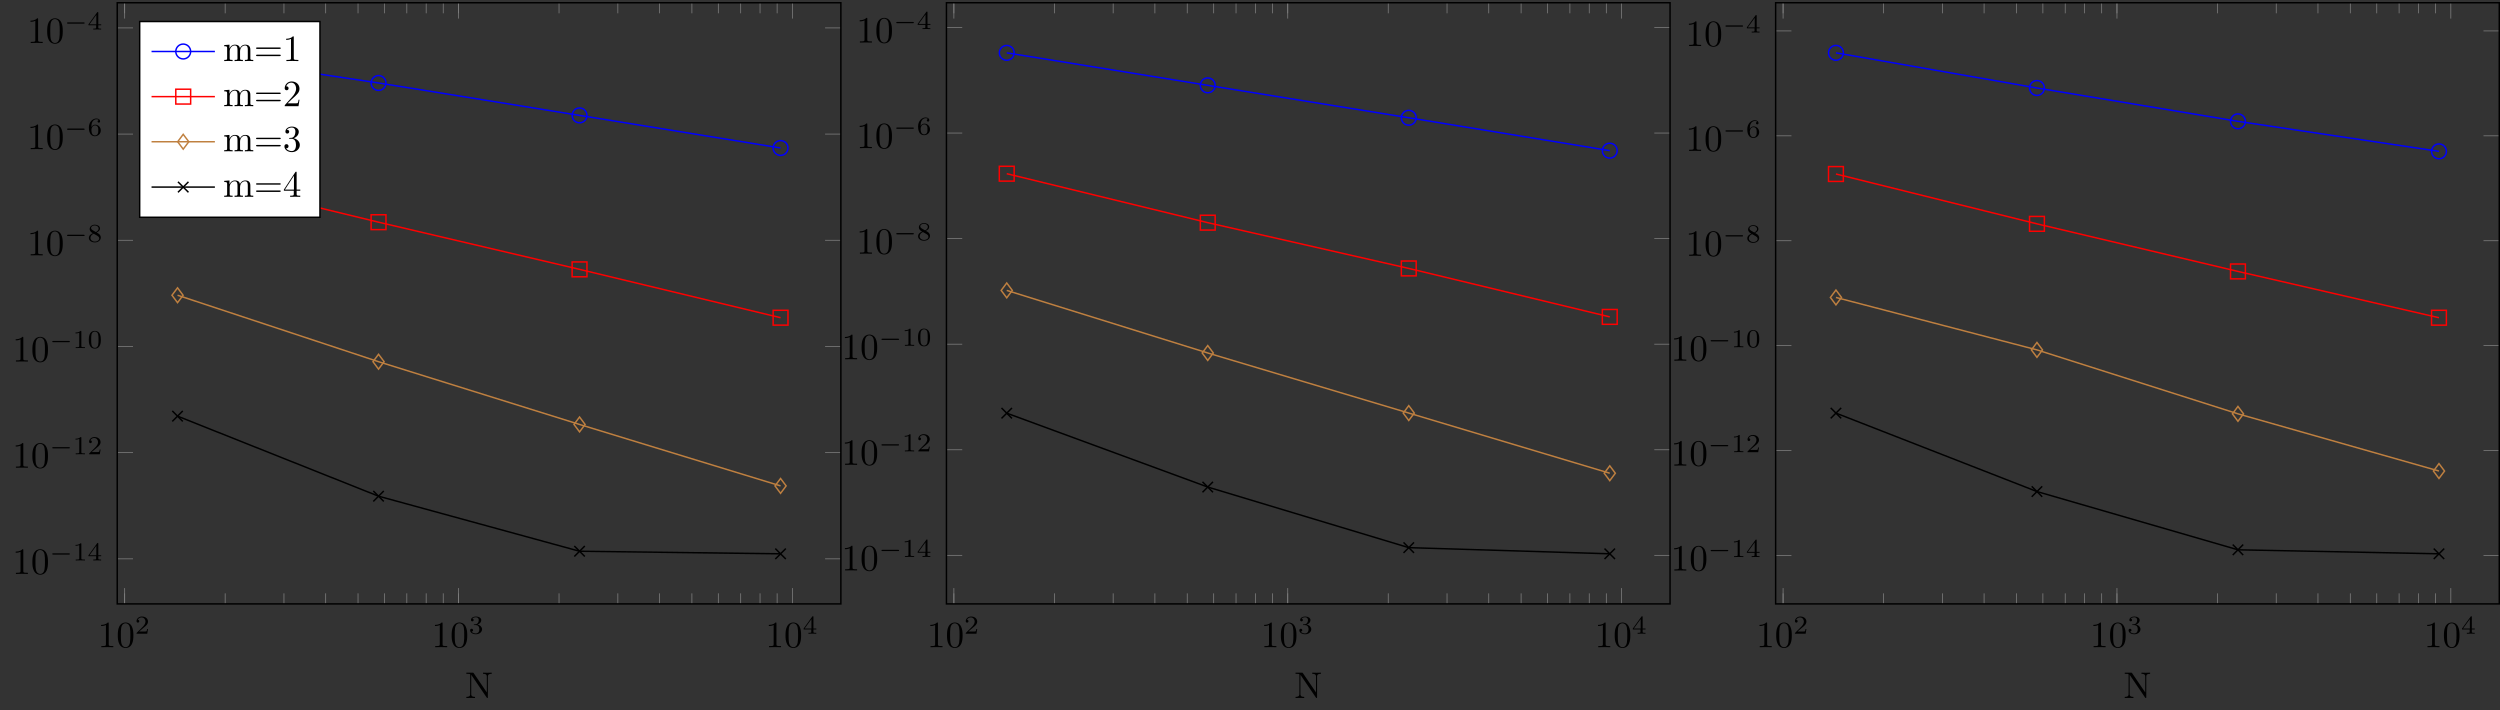 <?xml version="1.0" encoding="UTF-8"?>
<svg xmlns="http://www.w3.org/2000/svg" xmlns:xlink="http://www.w3.org/1999/xlink" width="671.183pt" height="190.725pt" viewBox="0 0 671.183 190.725" version="1.1">
<rect x="0" y="0" width="671.183" height="190.725" fill="#333333" stroke="none"/>
<defs>
<g>
<symbol overflow="visible" id="glyph0-0">
<path style="stroke:none;" d=""/>
</symbol>
<symbol overflow="visible" id="glyph0-1">
<path style="stroke:none;" d="M 2.938 -6.375 C 2.938 -6.625 2.938 -6.641 2.703 -6.641 C 2.078 -6 1.203 -6 0.891 -6 L 0.891 -5.688 C 1.094 -5.688 1.672 -5.688 2.188 -5.953 L 2.188 -0.781 C 2.188 -0.422 2.156 -0.312 1.266 -0.312 L 0.953 -0.312 L 0.953 0 C 1.297 -0.031 2.156 -0.031 2.562 -0.031 C 2.953 -0.031 3.828 -0.031 4.172 0 L 4.172 -0.312 L 3.859 -0.312 C 2.953 -0.312 2.938 -0.422 2.938 -0.781 Z M 2.938 -6.375 "/>
</symbol>
<symbol overflow="visible" id="glyph0-2">
<path style="stroke:none;" d="M 4.578 -3.188 C 4.578 -3.984 4.531 -4.781 4.188 -5.516 C 3.734 -6.484 2.906 -6.641 2.5 -6.641 C 1.891 -6.641 1.172 -6.375 0.75 -5.453 C 0.438 -4.766 0.391 -3.984 0.391 -3.188 C 0.391 -2.438 0.422 -1.547 0.844 -0.781 C 1.266 0.016 2 0.219 2.484 0.219 C 3.016 0.219 3.781 0.016 4.219 -0.938 C 4.531 -1.625 4.578 -2.406 4.578 -3.188 Z M 2.484 0 C 2.094 0 1.5 -0.25 1.328 -1.203 C 1.219 -1.797 1.219 -2.719 1.219 -3.312 C 1.219 -3.953 1.219 -4.609 1.297 -5.141 C 1.484 -6.328 2.234 -6.422 2.484 -6.422 C 2.812 -6.422 3.469 -6.234 3.656 -5.25 C 3.766 -4.688 3.766 -3.938 3.766 -3.312 C 3.766 -2.562 3.766 -1.891 3.656 -1.25 C 3.5 -0.297 2.938 0 2.484 0 Z M 2.484 0 "/>
</symbol>
<symbol overflow="visible" id="glyph1-0">
<path style="stroke:none;" d=""/>
</symbol>
<symbol overflow="visible" id="glyph1-1">
<path style="stroke:none;" d="M 3.516 -1.266 L 3.281 -1.266 C 3.266 -1.109 3.188 -0.703 3.094 -0.641 C 3.047 -0.594 2.516 -0.594 2.406 -0.594 L 1.125 -0.594 C 1.859 -1.234 2.109 -1.438 2.516 -1.766 C 3.031 -2.172 3.516 -2.609 3.516 -3.266 C 3.516 -4.109 2.781 -4.625 1.891 -4.625 C 1.031 -4.625 0.438 -4.016 0.438 -3.375 C 0.438 -3.031 0.734 -2.984 0.812 -2.984 C 0.969 -2.984 1.172 -3.109 1.172 -3.359 C 1.172 -3.484 1.125 -3.734 0.766 -3.734 C 0.984 -4.219 1.453 -4.375 1.781 -4.375 C 2.484 -4.375 2.844 -3.828 2.844 -3.266 C 2.844 -2.656 2.406 -2.188 2.188 -1.938 L 0.516 -0.266 C 0.438 -0.203 0.438 -0.188 0.438 0 L 3.312 0 Z M 3.516 -1.266 "/>
</symbol>
<symbol overflow="visible" id="glyph1-2">
<path style="stroke:none;" d="M 1.906 -2.328 C 2.453 -2.328 2.844 -1.953 2.844 -1.203 C 2.844 -0.344 2.328 -0.078 1.938 -0.078 C 1.656 -0.078 1.031 -0.156 0.75 -0.578 C 1.078 -0.578 1.156 -0.812 1.156 -0.969 C 1.156 -1.188 0.984 -1.344 0.766 -1.344 C 0.578 -1.344 0.375 -1.219 0.375 -0.938 C 0.375 -0.281 1.094 0.141 1.938 0.141 C 2.906 0.141 3.578 -0.516 3.578 -1.203 C 3.578 -1.75 3.141 -2.297 2.375 -2.453 C 3.094 -2.719 3.359 -3.234 3.359 -3.672 C 3.359 -4.219 2.734 -4.625 1.953 -4.625 C 1.188 -4.625 0.594 -4.25 0.594 -3.688 C 0.594 -3.453 0.75 -3.328 0.953 -3.328 C 1.172 -3.328 1.312 -3.484 1.312 -3.672 C 1.312 -3.875 1.172 -4.031 0.953 -4.047 C 1.203 -4.344 1.672 -4.422 1.938 -4.422 C 2.25 -4.422 2.688 -4.266 2.688 -3.672 C 2.688 -3.375 2.594 -3.047 2.406 -2.844 C 2.188 -2.578 1.984 -2.562 1.641 -2.531 C 1.469 -2.516 1.453 -2.516 1.422 -2.516 C 1.406 -2.516 1.344 -2.5 1.344 -2.422 C 1.344 -2.328 1.406 -2.328 1.531 -2.328 Z M 1.906 -2.328 "/>
</symbol>
<symbol overflow="visible" id="glyph1-3">
<path style="stroke:none;" d="M 3.688 -1.141 L 3.688 -1.391 L 2.906 -1.391 L 2.906 -4.5 C 2.906 -4.641 2.906 -4.703 2.766 -4.703 C 2.672 -4.703 2.641 -4.703 2.578 -4.594 L 0.266 -1.391 L 0.266 -1.141 L 2.328 -1.141 L 2.328 -0.578 C 2.328 -0.328 2.328 -0.25 1.75 -0.25 L 1.562 -0.25 L 1.562 0 C 1.922 -0.016 2.359 -0.031 2.609 -0.031 C 2.875 -0.031 3.312 -0.016 3.672 0 L 3.672 -0.25 L 3.484 -0.25 C 2.906 -0.25 2.906 -0.328 2.906 -0.578 L 2.906 -1.141 Z M 2.375 -3.938 L 2.375 -1.391 L 0.531 -1.391 Z M 2.375 -3.938 "/>
</symbol>
<symbol overflow="visible" id="glyph1-4">
<path style="stroke:none;" d="M 2.328 -4.438 C 2.328 -4.625 2.328 -4.625 2.125 -4.625 C 1.672 -4.188 1.047 -4.188 0.766 -4.188 L 0.766 -3.938 C 0.922 -3.938 1.391 -3.938 1.766 -4.125 L 1.766 -0.578 C 1.766 -0.344 1.766 -0.25 1.078 -0.25 L 0.812 -0.25 L 0.812 0 C 0.938 0 1.797 -0.031 2.047 -0.031 C 2.266 -0.031 3.141 0 3.297 0 L 3.297 -0.25 L 3.031 -0.25 C 2.328 -0.25 2.328 -0.344 2.328 -0.578 Z M 2.328 -4.438 "/>
</symbol>
<symbol overflow="visible" id="glyph1-5">
<path style="stroke:none;" d="M 3.594 -2.219 C 3.594 -2.984 3.5 -3.547 3.188 -4.031 C 2.969 -4.344 2.531 -4.625 1.984 -4.625 C 0.359 -4.625 0.359 -2.719 0.359 -2.219 C 0.359 -1.719 0.359 0.141 1.984 0.141 C 3.594 0.141 3.594 -1.719 3.594 -2.219 Z M 1.984 -0.062 C 1.656 -0.062 1.234 -0.25 1.094 -0.812 C 1 -1.219 1 -1.797 1 -2.312 C 1 -2.828 1 -3.359 1.094 -3.734 C 1.25 -4.281 1.688 -4.438 1.984 -4.438 C 2.359 -4.438 2.719 -4.203 2.844 -3.797 C 2.953 -3.422 2.969 -2.922 2.969 -2.312 C 2.969 -1.797 2.969 -1.281 2.875 -0.844 C 2.734 -0.203 2.266 -0.062 1.984 -0.062 Z M 1.984 -0.062 "/>
</symbol>
<symbol overflow="visible" id="glyph1-6">
<path style="stroke:none;" d="M 2.469 -2.516 C 3.016 -2.781 3.359 -3.109 3.359 -3.594 C 3.359 -4.266 2.656 -4.625 1.984 -4.625 C 1.219 -4.625 0.594 -4.125 0.594 -3.469 C 0.594 -3.141 0.75 -2.906 0.875 -2.766 C 1 -2.609 1.047 -2.578 1.453 -2.344 C 1.062 -2.172 0.375 -1.797 0.375 -1.062 C 0.375 -0.297 1.172 0.141 1.969 0.141 C 2.859 0.141 3.578 -0.422 3.578 -1.172 C 3.578 -1.641 3.312 -2.031 2.906 -2.266 C 2.812 -2.328 2.578 -2.453 2.469 -2.516 Z M 1.344 -3.172 C 1.156 -3.281 0.969 -3.469 0.969 -3.734 C 0.969 -4.172 1.469 -4.422 1.969 -4.422 C 2.516 -4.422 3 -4.078 3 -3.594 C 3 -2.969 2.266 -2.656 2.266 -2.656 C 2.25 -2.656 2.234 -2.656 2.188 -2.688 Z M 1.672 -2.203 L 2.641 -1.656 C 2.812 -1.547 3.156 -1.344 3.156 -0.938 C 3.156 -0.406 2.578 -0.078 1.984 -0.078 C 1.344 -0.078 0.797 -0.5 0.797 -1.062 C 0.797 -1.578 1.172 -1.984 1.672 -2.203 Z M 1.672 -2.203 "/>
</symbol>
<symbol overflow="visible" id="glyph1-7">
<path style="stroke:none;" d="M 1.047 -2.281 C 1.047 -2.844 1.094 -3.359 1.359 -3.797 C 1.594 -4.172 1.969 -4.422 2.422 -4.422 C 2.625 -4.422 2.906 -4.375 3.047 -4.188 C 2.875 -4.172 2.719 -4.047 2.719 -3.844 C 2.719 -3.672 2.844 -3.516 3.047 -3.516 C 3.266 -3.516 3.391 -3.656 3.391 -3.859 C 3.391 -4.266 3.094 -4.625 2.406 -4.625 C 1.406 -4.625 0.375 -3.703 0.375 -2.203 C 0.375 -0.406 1.219 0.141 2 0.141 C 2.844 0.141 3.578 -0.516 3.578 -1.422 C 3.578 -2.312 2.875 -2.969 2.062 -2.969 C 1.5 -2.969 1.203 -2.594 1.047 -2.281 Z M 2 -0.078 C 1.641 -0.078 1.375 -0.281 1.219 -0.594 C 1.125 -0.797 1.062 -1.156 1.062 -1.562 C 1.062 -2.25 1.469 -2.766 2.031 -2.766 C 2.344 -2.766 2.562 -2.641 2.734 -2.391 C 2.906 -2.125 2.906 -1.828 2.906 -1.422 C 2.906 -1.031 2.906 -0.734 2.719 -0.453 C 2.562 -0.219 2.328 -0.078 2 -0.078 Z M 2 -0.078 "/>
</symbol>
<symbol overflow="visible" id="glyph2-0">
<path style="stroke:none;" d=""/>
</symbol>
<symbol overflow="visible" id="glyph2-1">
<path style="stroke:none;" d="M 5.188 -1.578 C 5.297 -1.578 5.469 -1.578 5.469 -1.734 C 5.469 -1.922 5.297 -1.922 5.188 -1.922 L 1.031 -1.922 C 0.922 -1.922 0.75 -1.922 0.75 -1.75 C 0.75 -1.578 0.906 -1.578 1.031 -1.578 Z M 5.188 -1.578 "/>
</symbol>
<symbol overflow="visible" id="glyph3-0">
<path style="stroke:none;" d=""/>
</symbol>
<symbol overflow="visible" id="glyph3-1">
<path style="stroke:none;" d="M 7.141 -6.5 L 7.141 -6.812 L 5.969 -6.781 L 4.812 -6.812 L 4.812 -6.5 C 5.828 -6.5 5.828 -6.031 5.828 -5.766 L 5.828 -1.5 L 2.312 -6.672 C 2.219 -6.797 2.219 -6.812 2.031 -6.812 L 0.328 -6.812 L 0.328 -6.5 L 0.625 -6.5 C 0.766 -6.5 0.969 -6.484 1.109 -6.484 C 1.344 -6.453 1.359 -6.438 1.359 -6.25 L 1.359 -1.047 C 1.359 -0.781 1.359 -0.312 0.328 -0.312 L 0.328 0 L 1.5 -0.031 L 2.656 0 L 2.656 -0.312 C 1.641 -0.312 1.641 -0.781 1.641 -1.047 L 1.641 -6.234 C 1.688 -6.188 1.688 -6.172 1.734 -6.109 L 5.797 -0.125 C 5.891 -0.016 5.906 0 5.969 0 C 6.109 0 6.109 -0.062 6.109 -0.266 L 6.109 -5.766 C 6.109 -6.031 6.109 -6.5 7.141 -6.5 Z M 7.141 -6.5 "/>
</symbol>
<symbol overflow="visible" id="glyph3-2">
<path style="stroke:none;" d="M 8.109 0 L 8.109 -0.312 C 7.594 -0.312 7.344 -0.312 7.328 -0.609 L 7.328 -2.516 C 7.328 -3.375 7.328 -3.672 7.016 -4.031 C 6.875 -4.203 6.547 -4.406 5.969 -4.406 C 5.141 -4.406 4.688 -3.812 4.531 -3.422 C 4.391 -4.297 3.656 -4.406 3.203 -4.406 C 2.469 -4.406 2 -3.984 1.719 -3.359 L 1.719 -4.406 L 0.312 -4.297 L 0.312 -3.984 C 1.016 -3.984 1.094 -3.922 1.094 -3.422 L 1.094 -0.75 C 1.094 -0.312 0.984 -0.312 0.312 -0.312 L 0.312 0 L 1.453 -0.031 L 2.562 0 L 2.562 -0.312 C 1.891 -0.312 1.781 -0.312 1.781 -0.75 L 1.781 -2.594 C 1.781 -3.625 2.5 -4.188 3.125 -4.188 C 3.766 -4.188 3.875 -3.656 3.875 -3.078 L 3.875 -0.75 C 3.875 -0.312 3.766 -0.312 3.094 -0.312 L 3.094 0 L 4.219 -0.031 L 5.328 0 L 5.328 -0.312 C 4.672 -0.312 4.562 -0.312 4.562 -0.75 L 4.562 -2.594 C 4.562 -3.625 5.266 -4.188 5.906 -4.188 C 6.531 -4.188 6.641 -3.656 6.641 -3.078 L 6.641 -0.75 C 6.641 -0.312 6.531 -0.312 5.859 -0.312 L 5.859 0 L 6.984 -0.031 Z M 8.109 0 "/>
</symbol>
<symbol overflow="visible" id="glyph3-3">
<path style="stroke:none;" d="M 7.188 -3.453 C 7.188 -3.656 7 -3.656 6.859 -3.656 L 0.891 -3.656 C 0.75 -3.656 0.562 -3.656 0.562 -3.453 C 0.562 -3.266 0.75 -3.266 0.891 -3.266 L 6.844 -3.266 C 7 -3.266 7.188 -3.266 7.188 -3.453 Z M 7.188 -1.531 C 7.188 -1.719 7 -1.719 6.844 -1.719 L 0.891 -1.719 C 0.75 -1.719 0.562 -1.719 0.562 -1.531 C 0.562 -1.328 0.75 -1.328 0.891 -1.328 L 6.859 -1.328 C 7 -1.328 7.188 -1.328 7.188 -1.531 Z M 7.188 -1.531 "/>
</symbol>
<symbol overflow="visible" id="glyph3-4">
<path style="stroke:none;" d="M 4.172 0 L 4.172 -0.312 L 3.859 -0.312 C 2.953 -0.312 2.938 -0.422 2.938 -0.781 L 2.938 -6.375 C 2.938 -6.625 2.938 -6.641 2.703 -6.641 C 2.078 -6 1.203 -6 0.891 -6 L 0.891 -5.688 C 1.094 -5.688 1.672 -5.688 2.188 -5.953 L 2.188 -0.781 C 2.188 -0.422 2.156 -0.312 1.266 -0.312 L 0.953 -0.312 L 0.953 0 C 1.297 -0.031 2.156 -0.031 2.562 -0.031 C 2.953 -0.031 3.828 -0.031 4.172 0 Z M 4.172 0 "/>
</symbol>
<symbol overflow="visible" id="glyph3-5">
<path style="stroke:none;" d="M 4.469 -1.734 L 4.234 -1.734 C 4.172 -1.438 4.109 -1 4 -0.844 C 3.938 -0.766 3.281 -0.766 3.062 -0.766 L 1.266 -0.766 L 2.328 -1.797 C 3.875 -3.172 4.469 -3.703 4.469 -4.703 C 4.469 -5.844 3.578 -6.641 2.359 -6.641 C 1.234 -6.641 0.5 -5.719 0.5 -4.828 C 0.5 -4.281 1 -4.281 1.031 -4.281 C 1.203 -4.281 1.547 -4.391 1.547 -4.812 C 1.547 -5.062 1.359 -5.328 1.016 -5.328 C 0.938 -5.328 0.922 -5.328 0.891 -5.312 C 1.109 -5.969 1.656 -6.328 2.234 -6.328 C 3.141 -6.328 3.562 -5.516 3.562 -4.703 C 3.562 -3.906 3.078 -3.125 2.516 -2.5 L 0.609 -0.375 C 0.5 -0.266 0.5 -0.234 0.5 0 L 4.203 0 Z M 4.469 -1.734 "/>
</symbol>
<symbol overflow="visible" id="glyph3-6">
<path style="stroke:none;" d="M 4.562 -1.703 C 4.562 -2.516 3.922 -3.297 2.891 -3.516 C 3.703 -3.781 4.281 -4.469 4.281 -5.266 C 4.281 -6.078 3.406 -6.641 2.453 -6.641 C 1.453 -6.641 0.688 -6.047 0.688 -5.281 C 0.688 -4.953 0.906 -4.766 1.203 -4.766 C 1.5 -4.766 1.703 -4.984 1.703 -5.281 C 1.703 -5.766 1.234 -5.766 1.094 -5.766 C 1.391 -6.266 2.047 -6.391 2.406 -6.391 C 2.828 -6.391 3.375 -6.172 3.375 -5.281 C 3.375 -5.156 3.344 -4.578 3.094 -4.141 C 2.797 -3.656 2.453 -3.625 2.203 -3.625 C 2.125 -3.609 1.891 -3.594 1.812 -3.594 C 1.734 -3.578 1.672 -3.562 1.672 -3.469 C 1.672 -3.359 1.734 -3.359 1.906 -3.359 L 2.344 -3.359 C 3.156 -3.359 3.531 -2.688 3.531 -1.703 C 3.531 -0.344 2.844 -0.062 2.406 -0.062 C 1.969 -0.062 1.219 -0.234 0.875 -0.812 C 1.219 -0.766 1.531 -0.984 1.531 -1.359 C 1.531 -1.719 1.266 -1.922 0.984 -1.922 C 0.734 -1.922 0.422 -1.781 0.422 -1.344 C 0.422 -0.438 1.344 0.219 2.438 0.219 C 3.656 0.219 4.562 -0.688 4.562 -1.703 Z M 4.562 -1.703 "/>
</symbol>
<symbol overflow="visible" id="glyph3-7">
<path style="stroke:none;" d="M 4.688 -1.641 L 4.688 -1.953 L 3.703 -1.953 L 3.703 -6.484 C 3.703 -6.688 3.703 -6.75 3.531 -6.75 C 3.453 -6.75 3.422 -6.75 3.344 -6.625 L 0.281 -1.953 L 0.281 -1.641 L 2.938 -1.641 L 2.938 -0.781 C 2.938 -0.422 2.906 -0.312 2.172 -0.312 L 1.969 -0.312 L 1.969 0 C 2.375 -0.031 2.891 -0.031 3.312 -0.031 C 3.734 -0.031 4.25 -0.031 4.672 0 L 4.672 -0.312 L 4.453 -0.312 C 3.719 -0.312 3.703 -0.422 3.703 -0.781 L 3.703 -1.641 Z M 2.984 -1.953 L 0.562 -1.953 L 2.984 -5.672 Z M 2.984 -1.953 "/>
</symbol>
</g>
<clipPath id="clip1">
  <path d="M 476 8 L 671.184 8 L 671.184 150 L 476 150 Z M 476 8 "/>
</clipPath>
<clipPath id="clip2">
  <path d="M 476 0 L 671.184 0 L 671.184 163 L 476 163 Z M 476 0 "/>
</clipPath>
</defs>
<g id="surface1">
<path style="fill:none;stroke-width:0.199;stroke-linecap:butt;stroke-linejoin:miter;stroke:rgb(50%,50%,50%);stroke-opacity:1;stroke-miterlimit:10;" d="M 179.267 -211.659 L 179.267 -208.823 M 206.251 -211.659 L 206.251 -208.823 M 222.032 -211.659 L 222.032 -208.823 M 233.232 -211.659 L 233.232 -208.823 M 241.919 -211.659 L 241.919 -208.823 M 249.017 -211.659 L 249.017 -208.823 M 255.017 -211.659 L 255.017 -208.823 M 260.216 -211.659 L 260.216 -208.823 M 264.798 -211.659 L 264.798 -208.823 M 268.9 -211.659 L 268.9 -208.823 M 295.884 -211.659 L 295.884 -208.823 M 311.669 -211.659 L 311.669 -208.823 M 322.864 -211.659 L 322.864 -208.823 M 331.552 -211.659 L 331.552 -208.823 M 338.65 -211.659 L 338.65 -208.823 M 344.65 -211.659 L 344.65 -208.823 M 349.849 -211.659 L 349.849 -208.823 M 354.435 -211.659 L 354.435 -208.823 M 179.267 -50.264 L 179.267 -53.096 M 206.251 -50.264 L 206.251 -53.096 M 222.032 -50.264 L 222.032 -53.096 M 233.232 -50.264 L 233.232 -53.096 M 241.919 -50.264 L 241.919 -53.096 M 249.017 -50.264 L 249.017 -53.096 M 255.017 -50.264 L 255.017 -53.096 M 260.216 -50.264 L 260.216 -53.096 M 264.798 -50.264 L 264.798 -53.096 M 268.9 -50.264 L 268.9 -53.096 M 295.884 -50.264 L 295.884 -53.096 M 311.669 -50.264 L 311.669 -53.096 M 322.864 -50.264 L 322.864 -53.096 M 331.552 -50.264 L 331.552 -53.096 M 338.65 -50.264 L 338.65 -53.096 M 344.65 -50.264 L 344.65 -53.096 M 349.849 -50.264 L 349.849 -53.096 M 354.435 -50.264 L 354.435 -53.096 " transform="matrix(1,0,0,-1,-145.798,-49.526)"/>
<path style="fill:none;stroke-width:0.199;stroke-linecap:butt;stroke-linejoin:miter;stroke:rgb(50%,50%,50%);stroke-opacity:1;stroke-miterlimit:10;" d="M 179.267 -211.659 L 179.267 -207.409 M 268.9 -211.659 L 268.9 -207.409 M 358.536 -211.659 L 358.536 -207.409 M 179.267 -50.264 L 179.267 -54.514 M 268.9 -50.264 L 268.9 -54.514 M 358.536 -50.264 L 358.536 -54.514 " transform="matrix(1,0,0,-1,-145.798,-49.526)"/>
<path style="fill:none;stroke-width:0.199;stroke-linecap:butt;stroke-linejoin:miter;stroke:rgb(50%,50%,50%);stroke-opacity:1;stroke-miterlimit:10;" d="M 177.271 -199.561 L 181.505 -199.561 M 177.271 -171.049 L 181.505 -171.049 M 177.271 -142.542 L 181.505 -142.542 M 177.271 -114.034 L 181.505 -114.034 M 177.271 -85.526 L 181.505 -85.526 M 177.271 -57.018 L 181.505 -57.018 M 371.548 -199.561 L 367.31 -199.561 M 371.548 -171.049 L 367.31 -171.049 M 371.548 -142.542 L 367.31 -142.542 M 371.548 -114.034 L 367.31 -114.034 M 371.548 -85.526 L 367.31 -85.526 M 371.548 -57.018 L 367.31 -57.018 " transform="matrix(1,0,0,-1,-145.798,-49.526)"/>
<path style="fill:none;stroke-width:0.399;stroke-linecap:butt;stroke-linejoin:miter;stroke:rgb(0%,0%,0%);stroke-opacity:1;stroke-miterlimit:10;" d="M 177.271 -211.659 L 177.271 -50.264 L 371.548 -50.264 L 371.548 -211.659 Z M 177.271 -211.659 " transform="matrix(1,0,0,-1,-145.798,-49.526)"/>
<g style="fill:rgb(0%,0%,0%);fill-opacity:1;">
  <use xlink:href="#glyph0-1" x="26.251" y="173.759"/>
  <use xlink:href="#glyph0-2" x="31.232" y="173.759"/>
</g>
<g style="fill:rgb(0%,0%,0%);fill-opacity:1;">
  <use xlink:href="#glyph1-1" x="36.214" y="170.144"/>
</g>
<g style="fill:rgb(0%,0%,0%);fill-opacity:1;">
  <use xlink:href="#glyph0-1" x="115.884" y="173.759"/>
  <use xlink:href="#glyph0-2" x="120.865" y="173.759"/>
</g>
<g style="fill:rgb(0%,0%,0%);fill-opacity:1;">
  <use xlink:href="#glyph1-2" x="125.846" y="170.144"/>
</g>
<g style="fill:rgb(0%,0%,0%);fill-opacity:1;">
  <use xlink:href="#glyph0-1" x="205.516" y="173.759"/>
  <use xlink:href="#glyph0-2" x="210.497" y="173.759"/>
</g>
<g style="fill:rgb(0%,0%,0%);fill-opacity:1;">
  <use xlink:href="#glyph1-3" x="215.479" y="170.144"/>
</g>
<g style="fill:rgb(0%,0%,0%);fill-opacity:1;">
  <use xlink:href="#glyph0-1" x="3.321" y="154.086"/>
  <use xlink:href="#glyph0-2" x="8.302" y="154.086"/>
</g>
<g style="fill:rgb(0%,0%,0%);fill-opacity:1;">
  <use xlink:href="#glyph2-1" x="13.283" y="150.47"/>
</g>
<g style="fill:rgb(0%,0%,0%);fill-opacity:1;">
  <use xlink:href="#glyph1-4" x="19.51" y="150.47"/>
  <use xlink:href="#glyph1-3" x="23.481" y="150.47"/>
</g>
<g style="fill:rgb(0%,0%,0%);fill-opacity:1;">
  <use xlink:href="#glyph0-1" x="3.321" y="125.578"/>
  <use xlink:href="#glyph0-2" x="8.302" y="125.578"/>
</g>
<g style="fill:rgb(0%,0%,0%);fill-opacity:1;">
  <use xlink:href="#glyph2-1" x="13.283" y="121.962"/>
</g>
<g style="fill:rgb(0%,0%,0%);fill-opacity:1;">
  <use xlink:href="#glyph1-4" x="19.51" y="121.962"/>
  <use xlink:href="#glyph1-1" x="23.481" y="121.962"/>
</g>
<g style="fill:rgb(0%,0%,0%);fill-opacity:1;">
  <use xlink:href="#glyph0-1" x="3.321" y="97.069"/>
  <use xlink:href="#glyph0-2" x="8.302" y="97.069"/>
</g>
<g style="fill:rgb(0%,0%,0%);fill-opacity:1;">
  <use xlink:href="#glyph2-1" x="13.283" y="93.454"/>
</g>
<g style="fill:rgb(0%,0%,0%);fill-opacity:1;">
  <use xlink:href="#glyph1-4" x="19.51" y="93.454"/>
  <use xlink:href="#glyph1-5" x="23.481" y="93.454"/>
</g>
<g style="fill:rgb(0%,0%,0%);fill-opacity:1;">
  <use xlink:href="#glyph0-1" x="7.292" y="68.561"/>
  <use xlink:href="#glyph0-2" x="12.273" y="68.561"/>
</g>
<g style="fill:rgb(0%,0%,0%);fill-opacity:1;">
  <use xlink:href="#glyph2-1" x="17.254" y="64.946"/>
</g>
<g style="fill:rgb(0%,0%,0%);fill-opacity:1;">
  <use xlink:href="#glyph1-6" x="23.481" y="64.946"/>
</g>
<g style="fill:rgb(0%,0%,0%);fill-opacity:1;">
  <use xlink:href="#glyph0-1" x="7.292" y="40.053"/>
  <use xlink:href="#glyph0-2" x="12.273" y="40.053"/>
</g>
<g style="fill:rgb(0%,0%,0%);fill-opacity:1;">
  <use xlink:href="#glyph2-1" x="17.254" y="36.438"/>
</g>
<g style="fill:rgb(0%,0%,0%);fill-opacity:1;">
  <use xlink:href="#glyph1-7" x="23.481" y="36.438"/>
</g>
<g style="fill:rgb(0%,0%,0%);fill-opacity:1;">
  <use xlink:href="#glyph0-1" x="7.292" y="11.545"/>
  <use xlink:href="#glyph0-2" x="12.273" y="11.545"/>
</g>
<g style="fill:rgb(0%,0%,0%);fill-opacity:1;">
  <use xlink:href="#glyph2-1" x="17.254" y="7.929"/>
</g>
<g style="fill:rgb(0%,0%,0%);fill-opacity:1;">
  <use xlink:href="#glyph1-3" x="23.481" y="7.929"/>
</g>
<path style="fill:none;stroke-width:0.399;stroke-linecap:butt;stroke-linejoin:miter;stroke:rgb(0%,0%,100%);stroke-opacity:1;stroke-miterlimit:10;" d="M 193.462 -63.714 L 247.423 -71.803 L 301.392 -80.506 L 355.357 -89.256 " transform="matrix(1,0,0,-1,-145.798,-49.526)"/>
<path style="fill:none;stroke-width:0.399;stroke-linecap:butt;stroke-linejoin:miter;stroke:rgb(100%,0%,0%);stroke-opacity:1;stroke-miterlimit:10;" d="M 193.462 -96.108 L 247.423 -109.174 L 301.392 -121.842 L 355.357 -134.823 " transform="matrix(1,0,0,-1,-145.798,-49.526)"/>
<path style="fill:none;stroke-width:0.399;stroke-linecap:butt;stroke-linejoin:miter;stroke:rgb(75%,50%,25%);stroke-opacity:1;stroke-miterlimit:10;" d="M 193.462 -128.792 L 247.423 -146.631 L 301.392 -163.479 L 355.357 -179.979 " transform="matrix(1,0,0,-1,-145.798,-49.526)"/>
<path style="fill:none;stroke-width:0.399;stroke-linecap:butt;stroke-linejoin:miter;stroke:rgb(0%,0%,0%);stroke-opacity:1;stroke-miterlimit:10;" d="M 193.462 -161.253 L 247.423 -182.741 L 301.392 -197.522 L 355.357 -198.21 " transform="matrix(1,0,0,-1,-145.798,-49.526)"/>
<path style="fill:none;stroke-width:0.399;stroke-linecap:butt;stroke-linejoin:miter;stroke:rgb(0%,0%,100%);stroke-opacity:1;stroke-miterlimit:10;" d="M 195.454 -63.714 C 195.454 -62.612 194.56 -61.721 193.462 -61.721 C 192.361 -61.721 191.47 -62.612 191.47 -63.714 C 191.47 -64.815 192.361 -65.706 193.462 -65.706 C 194.56 -65.706 195.454 -64.815 195.454 -63.714 Z M 195.454 -63.714 " transform="matrix(1,0,0,-1,-145.798,-49.526)"/>
<path style="fill:none;stroke-width:0.399;stroke-linecap:butt;stroke-linejoin:miter;stroke:rgb(0%,0%,100%);stroke-opacity:1;stroke-miterlimit:10;" d="M 249.419 -71.803 C 249.419 -70.702 248.525 -69.811 247.423 -69.811 C 246.325 -69.811 245.431 -70.702 245.431 -71.803 C 245.431 -72.905 246.325 -73.796 247.423 -73.796 C 248.525 -73.796 249.419 -72.905 249.419 -71.803 Z M 249.419 -71.803 " transform="matrix(1,0,0,-1,-145.798,-49.526)"/>
<path style="fill:none;stroke-width:0.399;stroke-linecap:butt;stroke-linejoin:miter;stroke:rgb(0%,0%,100%);stroke-opacity:1;stroke-miterlimit:10;" d="M 303.384 -80.506 C 303.384 -79.405 302.493 -78.51 301.392 -78.51 C 300.29 -78.51 299.4 -79.405 299.4 -80.506 C 299.4 -81.604 300.29 -82.499 301.392 -82.499 C 302.493 -82.499 303.384 -81.604 303.384 -80.506 Z M 303.384 -80.506 " transform="matrix(1,0,0,-1,-145.798,-49.526)"/>
<path style="fill:none;stroke-width:0.399;stroke-linecap:butt;stroke-linejoin:miter;stroke:rgb(0%,0%,100%);stroke-opacity:1;stroke-miterlimit:10;" d="M 357.349 -89.256 C 357.349 -88.155 356.458 -87.264 355.357 -87.264 C 354.255 -87.264 353.364 -88.155 353.364 -89.256 C 353.364 -90.358 354.255 -91.249 355.357 -91.249 C 356.458 -91.249 357.349 -90.358 357.349 -89.256 Z M 357.349 -89.256 " transform="matrix(1,0,0,-1,-145.798,-49.526)"/>
<path style="fill:none;stroke-width:0.399;stroke-linecap:butt;stroke-linejoin:miter;stroke:rgb(100%,0%,0%);stroke-opacity:1;stroke-miterlimit:10;" d="M 191.47 -98.1 L 195.454 -98.1 L 195.454 -94.116 L 191.47 -94.116 Z M 191.47 -98.1 " transform="matrix(1,0,0,-1,-145.798,-49.526)"/>
<path style="fill:none;stroke-width:0.399;stroke-linecap:butt;stroke-linejoin:miter;stroke:rgb(100%,0%,0%);stroke-opacity:1;stroke-miterlimit:10;" d="M 245.431 -111.171 L 249.419 -111.171 L 249.419 -107.182 L 245.431 -107.182 Z M 245.431 -111.171 " transform="matrix(1,0,0,-1,-145.798,-49.526)"/>
<path style="fill:none;stroke-width:0.399;stroke-linecap:butt;stroke-linejoin:miter;stroke:rgb(100%,0%,0%);stroke-opacity:1;stroke-miterlimit:10;" d="M 299.4 -123.835 L 303.384 -123.835 L 303.384 -119.85 L 299.4 -119.85 Z M 299.4 -123.835 " transform="matrix(1,0,0,-1,-145.798,-49.526)"/>
<path style="fill:none;stroke-width:0.399;stroke-linecap:butt;stroke-linejoin:miter;stroke:rgb(100%,0%,0%);stroke-opacity:1;stroke-miterlimit:10;" d="M 353.364 -136.815 L 357.349 -136.815 L 357.349 -132.831 L 353.364 -132.831 Z M 353.364 -136.815 " transform="matrix(1,0,0,-1,-145.798,-49.526)"/>
<path style="fill:none;stroke-width:0.399;stroke-linecap:butt;stroke-linejoin:miter;stroke:rgb(75%,50%,25%);stroke-opacity:1;stroke-miterlimit:10;" d="M 193.462 -126.799 L 194.954 -128.792 L 193.462 -130.784 L 191.966 -128.792 Z M 193.462 -126.799 " transform="matrix(1,0,0,-1,-145.798,-49.526)"/>
<path style="fill:none;stroke-width:0.399;stroke-linecap:butt;stroke-linejoin:miter;stroke:rgb(75%,50%,25%);stroke-opacity:1;stroke-miterlimit:10;" d="M 247.423 -144.639 L 248.919 -146.631 L 247.423 -148.624 L 245.931 -146.631 Z M 247.423 -144.639 " transform="matrix(1,0,0,-1,-145.798,-49.526)"/>
<path style="fill:none;stroke-width:0.399;stroke-linecap:butt;stroke-linejoin:miter;stroke:rgb(75%,50%,25%);stroke-opacity:1;stroke-miterlimit:10;" d="M 301.392 -161.487 L 302.884 -163.479 L 301.392 -165.471 L 299.896 -163.479 Z M 301.392 -161.487 " transform="matrix(1,0,0,-1,-145.798,-49.526)"/>
<path style="fill:none;stroke-width:0.399;stroke-linecap:butt;stroke-linejoin:miter;stroke:rgb(75%,50%,25%);stroke-opacity:1;stroke-miterlimit:10;" d="M 355.357 -177.987 L 356.849 -179.979 L 355.357 -181.971 L 353.861 -179.979 Z M 355.357 -177.987 " transform="matrix(1,0,0,-1,-145.798,-49.526)"/>
<path style="fill:none;stroke-width:0.399;stroke-linecap:butt;stroke-linejoin:miter;stroke:rgb(0%,0%,0%);stroke-opacity:1;stroke-miterlimit:10;" d="M 192.052 -162.663 L 194.868 -159.842 M 192.052 -159.842 L 194.868 -162.663 " transform="matrix(1,0,0,-1,-145.798,-49.526)"/>
<path style="fill:none;stroke-width:0.399;stroke-linecap:butt;stroke-linejoin:miter;stroke:rgb(0%,0%,0%);stroke-opacity:1;stroke-miterlimit:10;" d="M 246.017 -184.151 L 248.833 -181.335 M 246.017 -181.335 L 248.833 -184.151 " transform="matrix(1,0,0,-1,-145.798,-49.526)"/>
<path style="fill:none;stroke-width:0.399;stroke-linecap:butt;stroke-linejoin:miter;stroke:rgb(0%,0%,0%);stroke-opacity:1;stroke-miterlimit:10;" d="M 299.982 -198.932 L 302.802 -196.112 M 299.982 -196.112 L 302.802 -198.932 " transform="matrix(1,0,0,-1,-145.798,-49.526)"/>
<path style="fill:none;stroke-width:0.399;stroke-linecap:butt;stroke-linejoin:miter;stroke:rgb(0%,0%,0%);stroke-opacity:1;stroke-miterlimit:10;" d="M 353.946 -199.616 L 356.767 -196.799 M 353.946 -196.799 L 356.767 -199.616 " transform="matrix(1,0,0,-1,-145.798,-49.526)"/>
<g style="fill:rgb(0%,0%,0%);fill-opacity:1;">
  <use xlink:href="#glyph3-1" x="124.871" y="187.404"/>
</g>
<path style="fill-rule:nonzero;fill:rgb(100%,100%,100%);fill-opacity:1;stroke-width:0.399;stroke-linecap:butt;stroke-linejoin:miter;stroke:rgb(0%,0%,0%);stroke-opacity:1;stroke-miterlimit:10;" d="M 183.298 -107.858 L 231.7 -107.858 L 231.7 -55.303 L 183.298 -55.303 Z M 183.298 -107.858 " transform="matrix(1,0,0,-1,-145.798,-49.526)"/>
<path style="fill:none;stroke-width:0.399;stroke-linecap:butt;stroke-linejoin:miter;stroke:rgb(0%,0%,100%);stroke-opacity:1;stroke-miterlimit:10;" d="M -0.001 0.002 L 17.006 0.002 " transform="matrix(1,0,0,-1,40.685,13.826)"/>
<path style="fill:none;stroke-width:0.399;stroke-linecap:butt;stroke-linejoin:miter;stroke:rgb(0%,0%,100%);stroke-opacity:1;stroke-miterlimit:10;" d="M 10.499 0.002 C 10.499 1.099 9.604 1.994 8.502 1.994 C 7.405 1.994 6.51 1.099 6.51 0.002 C 6.51 -1.1 7.405 -1.994 8.502 -1.994 C 9.604 -1.994 10.499 -1.1 10.499 0.002 Z M 10.499 0.002 " transform="matrix(1,0,0,-1,40.685,13.826)"/>
<g style="fill:rgb(0%,0%,0%);fill-opacity:1;">
  <use xlink:href="#glyph3-2" x="59.885" y="16.397"/>
  <use xlink:href="#glyph3-3" x="68.184" y="16.397"/>
  <use xlink:href="#glyph3-4" x="75.935" y="16.397"/>
</g>
<path style="fill:none;stroke-width:0.399;stroke-linecap:butt;stroke-linejoin:miter;stroke:rgb(100%,0%,0%);stroke-opacity:1;stroke-miterlimit:10;" d="M -0.001 -0 L 17.006 -0 " transform="matrix(1,0,0,-1,40.685,25.941)"/>
<path style="fill:none;stroke-width:0.399;stroke-linecap:butt;stroke-linejoin:miter;stroke:rgb(100%,0%,0%);stroke-opacity:1;stroke-miterlimit:10;" d="M 6.51 -1.993 L 10.499 -1.993 L 10.499 1.992 L 6.51 1.992 Z M 6.51 -1.993 " transform="matrix(1,0,0,-1,40.685,25.941)"/>
<g style="fill:rgb(0%,0%,0%);fill-opacity:1;">
  <use xlink:href="#glyph3-2" x="59.885" y="28.511"/>
  <use xlink:href="#glyph3-3" x="68.184" y="28.511"/>
  <use xlink:href="#glyph3-5" x="75.935" y="28.511"/>
</g>
<path style="fill:none;stroke-width:0.399;stroke-linecap:butt;stroke-linejoin:miter;stroke:rgb(75%,50%,25%);stroke-opacity:1;stroke-miterlimit:10;" d="M -0.001 0 L 17.006 0 " transform="matrix(1,0,0,-1,40.685,38.055)"/>
<path style="fill:none;stroke-width:0.399;stroke-linecap:butt;stroke-linejoin:miter;stroke:rgb(75%,50%,25%);stroke-opacity:1;stroke-miterlimit:10;" d="M 8.502 1.992 L 9.999 0 L 8.502 -1.992 L 7.01 0 Z M 8.502 1.992 " transform="matrix(1,0,0,-1,40.685,38.055)"/>
<g style="fill:rgb(0%,0%,0%);fill-opacity:1;">
  <use xlink:href="#glyph3-2" x="59.885" y="40.626"/>
  <use xlink:href="#glyph3-3" x="68.184" y="40.626"/>
  <use xlink:href="#glyph3-6" x="75.935" y="40.626"/>
</g>
<path style="fill:none;stroke-width:0.399;stroke-linecap:butt;stroke-linejoin:miter;stroke:rgb(0%,0%,0%);stroke-opacity:1;stroke-miterlimit:10;" d="M -0.001 -0.002 L 17.006 -0.002 " transform="matrix(1,0,0,-1,40.685,50.225)"/>
<path style="fill:none;stroke-width:0.399;stroke-linecap:butt;stroke-linejoin:miter;stroke:rgb(0%,0%,0%);stroke-opacity:1;stroke-miterlimit:10;" d="M 7.096 -1.408 L 9.913 1.409 M 7.096 1.409 L 9.913 -1.408 " transform="matrix(1,0,0,-1,40.685,50.225)"/>
<g style="fill:rgb(0%,0%,0%);fill-opacity:1;">
  <use xlink:href="#glyph3-2" x="59.885" y="52.85"/>
  <use xlink:href="#glyph3-3" x="68.184" y="52.85"/>
  <use xlink:href="#glyph3-7" x="75.935" y="52.85"/>
</g>
<path style="fill:none;stroke-width:0.199;stroke-linecap:butt;stroke-linejoin:miter;stroke:rgb(50%,50%,50%);stroke-opacity:1;stroke-miterlimit:10;" d="M 179.268 -211.444 L 179.268 -208.612 M 206.248 -211.444 L 206.248 -208.612 M 222.033 -211.444 L 222.033 -208.612 M 233.233 -211.444 L 233.233 -208.612 M 241.92 -211.444 L 241.92 -208.612 M 249.018 -211.444 L 249.018 -208.612 M 255.018 -211.444 L 255.018 -208.612 M 260.213 -211.444 L 260.213 -208.612 M 264.799 -211.444 L 264.799 -208.612 M 268.901 -211.444 L 268.901 -208.612 M 295.885 -211.444 L 295.885 -208.612 M 311.666 -211.444 L 311.666 -208.612 M 322.865 -211.444 L 322.865 -208.612 M 331.553 -211.444 L 331.553 -208.612 M 338.651 -211.444 L 338.651 -208.612 M 344.651 -211.444 L 344.651 -208.612 M 349.85 -211.444 L 349.85 -208.612 M 354.432 -211.444 L 354.432 -208.612 M 179.268 -50.045 L 179.268 -52.881 M 206.248 -50.045 L 206.248 -52.881 M 222.033 -50.045 L 222.033 -52.881 M 233.233 -50.045 L 233.233 -52.881 M 241.92 -50.045 L 241.92 -52.881 M 249.018 -50.045 L 249.018 -52.881 M 255.018 -50.045 L 255.018 -52.881 M 260.213 -50.045 L 260.213 -52.881 M 264.799 -50.045 L 264.799 -52.881 M 268.901 -50.045 L 268.901 -52.881 M 295.885 -50.045 L 295.885 -52.881 M 311.666 -50.045 L 311.666 -52.881 M 322.865 -50.045 L 322.865 -52.881 M 331.553 -50.045 L 331.553 -52.881 M 338.651 -50.045 L 338.651 -52.881 M 344.651 -50.045 L 344.651 -52.881 M 349.85 -50.045 L 349.85 -52.881 M 354.432 -50.045 L 354.432 -52.881 " transform="matrix(1,0,0,-1,76.822,-49.311)"/>
<path style="fill:none;stroke-width:0.199;stroke-linecap:butt;stroke-linejoin:miter;stroke:rgb(50%,50%,50%);stroke-opacity:1;stroke-miterlimit:10;" d="M 179.268 -211.444 L 179.268 -207.194 M 268.901 -211.444 L 268.901 -207.194 M 358.533 -211.444 L 358.533 -207.194 M 179.268 -50.045 L 179.268 -54.299 M 268.901 -50.045 L 268.901 -54.299 M 358.533 -50.045 L 358.533 -54.299 " transform="matrix(1,0,0,-1,76.822,-49.311)"/>
<path style="fill:none;stroke-width:0.199;stroke-linecap:butt;stroke-linejoin:miter;stroke:rgb(50%,50%,50%);stroke-opacity:1;stroke-miterlimit:10;" d="M 177.272 -198.405 L 181.506 -198.405 M 177.272 -170.061 L 181.506 -170.061 M 177.272 -141.717 L 181.506 -141.717 M 177.272 -113.374 L 181.506 -113.374 M 177.272 -85.03 L 181.506 -85.03 M 177.272 -56.686 L 181.506 -56.686 M 371.545 -198.405 L 367.311 -198.405 M 371.545 -170.061 L 367.311 -170.061 M 371.545 -141.717 L 367.311 -141.717 M 371.545 -113.374 L 367.311 -113.374 M 371.545 -85.03 L 367.311 -85.03 M 371.545 -56.686 L 367.311 -56.686 " transform="matrix(1,0,0,-1,76.822,-49.311)"/>
<path style="fill:none;stroke-width:0.399;stroke-linecap:butt;stroke-linejoin:miter;stroke:rgb(0%,0%,0%);stroke-opacity:1;stroke-miterlimit:10;" d="M 177.272 -211.444 L 177.272 -50.045 L 371.545 -50.045 L 371.545 -211.444 Z M 177.272 -211.444 " transform="matrix(1,0,0,-1,76.822,-49.311)"/>
<g style="fill:rgb(0%,0%,0%);fill-opacity:1;">
  <use xlink:href="#glyph0-1" x="248.871" y="173.76"/>
  <use xlink:href="#glyph0-2" x="253.852" y="173.76"/>
</g>
<g style="fill:rgb(0%,0%,0%);fill-opacity:1;">
  <use xlink:href="#glyph1-1" x="258.834" y="170.144"/>
</g>
<g style="fill:rgb(0%,0%,0%);fill-opacity:1;">
  <use xlink:href="#glyph0-1" x="338.504" y="173.76"/>
  <use xlink:href="#glyph0-2" x="343.485" y="173.76"/>
</g>
<g style="fill:rgb(0%,0%,0%);fill-opacity:1;">
  <use xlink:href="#glyph1-2" x="348.466" y="170.144"/>
</g>
<g style="fill:rgb(0%,0%,0%);fill-opacity:1;">
  <use xlink:href="#glyph0-1" x="428.136" y="173.76"/>
  <use xlink:href="#glyph0-2" x="433.117" y="173.76"/>
</g>
<g style="fill:rgb(0%,0%,0%);fill-opacity:1;">
  <use xlink:href="#glyph1-3" x="438.099" y="170.144"/>
</g>
<g style="fill:rgb(0%,0%,0%);fill-opacity:1;">
  <use xlink:href="#glyph0-1" x="225.94" y="153.145"/>
  <use xlink:href="#glyph0-2" x="230.921" y="153.145"/>
</g>
<g style="fill:rgb(0%,0%,0%);fill-opacity:1;">
  <use xlink:href="#glyph2-1" x="235.903" y="149.53"/>
</g>
<g style="fill:rgb(0%,0%,0%);fill-opacity:1;">
  <use xlink:href="#glyph1-4" x="242.13" y="149.53"/>
  <use xlink:href="#glyph1-3" x="246.101" y="149.53"/>
</g>
<g style="fill:rgb(0%,0%,0%);fill-opacity:1;">
  <use xlink:href="#glyph0-1" x="225.94" y="124.802"/>
  <use xlink:href="#glyph0-2" x="230.921" y="124.802"/>
</g>
<g style="fill:rgb(0%,0%,0%);fill-opacity:1;">
  <use xlink:href="#glyph2-1" x="235.903" y="121.187"/>
</g>
<g style="fill:rgb(0%,0%,0%);fill-opacity:1;">
  <use xlink:href="#glyph1-4" x="242.13" y="121.187"/>
  <use xlink:href="#glyph1-1" x="246.101" y="121.187"/>
</g>
<g style="fill:rgb(0%,0%,0%);fill-opacity:1;">
  <use xlink:href="#glyph0-1" x="225.94" y="96.459"/>
  <use xlink:href="#glyph0-2" x="230.921" y="96.459"/>
</g>
<g style="fill:rgb(0%,0%,0%);fill-opacity:1;">
  <use xlink:href="#glyph2-1" x="235.903" y="92.843"/>
</g>
<g style="fill:rgb(0%,0%,0%);fill-opacity:1;">
  <use xlink:href="#glyph1-4" x="242.13" y="92.843"/>
  <use xlink:href="#glyph1-5" x="246.101" y="92.843"/>
</g>
<g style="fill:rgb(0%,0%,0%);fill-opacity:1;">
  <use xlink:href="#glyph0-1" x="229.912" y="68.116"/>
  <use xlink:href="#glyph0-2" x="234.893" y="68.116"/>
</g>
<g style="fill:rgb(0%,0%,0%);fill-opacity:1;">
  <use xlink:href="#glyph2-1" x="239.874" y="64.5"/>
</g>
<g style="fill:rgb(0%,0%,0%);fill-opacity:1;">
  <use xlink:href="#glyph1-6" x="246.101" y="64.5"/>
</g>
<g style="fill:rgb(0%,0%,0%);fill-opacity:1;">
  <use xlink:href="#glyph0-1" x="229.912" y="39.773"/>
  <use xlink:href="#glyph0-2" x="234.893" y="39.773"/>
</g>
<g style="fill:rgb(0%,0%,0%);fill-opacity:1;">
  <use xlink:href="#glyph2-1" x="239.874" y="36.157"/>
</g>
<g style="fill:rgb(0%,0%,0%);fill-opacity:1;">
  <use xlink:href="#glyph1-7" x="246.101" y="36.157"/>
</g>
<g style="fill:rgb(0%,0%,0%);fill-opacity:1;">
  <use xlink:href="#glyph0-1" x="229.912" y="11.43"/>
  <use xlink:href="#glyph0-2" x="234.893" y="11.43"/>
</g>
<g style="fill:rgb(0%,0%,0%);fill-opacity:1;">
  <use xlink:href="#glyph2-1" x="239.874" y="7.814"/>
</g>
<g style="fill:rgb(0%,0%,0%);fill-opacity:1;">
  <use xlink:href="#glyph1-3" x="246.101" y="7.814"/>
</g>
<path style="fill:none;stroke-width:0.399;stroke-linecap:butt;stroke-linejoin:miter;stroke:rgb(0%,0%,100%);stroke-opacity:1;stroke-miterlimit:10;" d="M 193.459 -63.498 L 247.424 -72.225 L 301.393 -80.928 L 355.358 -89.756 " transform="matrix(1,0,0,-1,76.822,-49.311)"/>
<path style="fill:none;stroke-width:0.399;stroke-linecap:butt;stroke-linejoin:miter;stroke:rgb(100%,0%,0%);stroke-opacity:1;stroke-miterlimit:10;" d="M 193.459 -95.944 L 247.424 -109.088 L 301.393 -121.377 L 355.358 -134.389 " transform="matrix(1,0,0,-1,76.822,-49.311)"/>
<path style="fill:none;stroke-width:0.399;stroke-linecap:butt;stroke-linejoin:miter;stroke:rgb(75%,50%,25%);stroke-opacity:1;stroke-miterlimit:10;" d="M 193.459 -127.276 L 247.424 -144.077 L 301.393 -160.206 L 355.358 -176.362 " transform="matrix(1,0,0,-1,76.822,-49.311)"/>
<path style="fill:none;stroke-width:0.399;stroke-linecap:butt;stroke-linejoin:miter;stroke:rgb(0%,0%,0%);stroke-opacity:1;stroke-miterlimit:10;" d="M 193.459 -160.237 L 247.424 -180.069 L 301.393 -196.338 L 355.358 -197.995 " transform="matrix(1,0,0,-1,76.822,-49.311)"/>
<path style="fill:none;stroke-width:0.399;stroke-linecap:butt;stroke-linejoin:miter;stroke:rgb(0%,0%,100%);stroke-opacity:1;stroke-miterlimit:10;" d="M 195.455 -63.498 C 195.455 -62.397 194.561 -61.506 193.459 -61.506 C 192.362 -61.506 191.467 -62.397 191.467 -63.498 C 191.467 -64.596 192.362 -65.491 193.459 -65.491 C 194.561 -65.491 195.455 -64.596 195.455 -63.498 Z M 195.455 -63.498 " transform="matrix(1,0,0,-1,76.822,-49.311)"/>
<path style="fill:none;stroke-width:0.399;stroke-linecap:butt;stroke-linejoin:miter;stroke:rgb(0%,0%,100%);stroke-opacity:1;stroke-miterlimit:10;" d="M 249.416 -72.225 C 249.416 -71.124 248.526 -70.233 247.424 -70.233 C 246.323 -70.233 245.432 -71.124 245.432 -72.225 C 245.432 -73.323 246.323 -74.217 247.424 -74.217 C 248.526 -74.217 249.416 -73.323 249.416 -72.225 Z M 249.416 -72.225 " transform="matrix(1,0,0,-1,76.822,-49.311)"/>
<path style="fill:none;stroke-width:0.399;stroke-linecap:butt;stroke-linejoin:miter;stroke:rgb(0%,0%,100%);stroke-opacity:1;stroke-miterlimit:10;" d="M 303.385 -80.928 C 303.385 -79.827 302.49 -78.936 301.393 -78.936 C 300.291 -78.936 299.401 -79.827 299.401 -80.928 C 299.401 -82.026 300.291 -82.92 301.393 -82.92 C 302.49 -82.92 303.385 -82.026 303.385 -80.928 Z M 303.385 -80.928 " transform="matrix(1,0,0,-1,76.822,-49.311)"/>
<path style="fill:none;stroke-width:0.399;stroke-linecap:butt;stroke-linejoin:miter;stroke:rgb(0%,0%,100%);stroke-opacity:1;stroke-miterlimit:10;" d="M 357.35 -89.756 C 357.35 -88.655 356.455 -87.764 355.358 -87.764 C 354.256 -87.764 353.365 -88.655 353.365 -89.756 C 353.365 -90.858 354.256 -91.749 355.358 -91.749 C 356.455 -91.749 357.35 -90.858 357.35 -89.756 Z M 357.35 -89.756 " transform="matrix(1,0,0,-1,76.822,-49.311)"/>
<path style="fill:none;stroke-width:0.399;stroke-linecap:butt;stroke-linejoin:miter;stroke:rgb(100%,0%,0%);stroke-opacity:1;stroke-miterlimit:10;" d="M 191.467 -97.936 L 195.455 -97.936 L 195.455 -93.952 L 191.467 -93.952 Z M 191.467 -97.936 " transform="matrix(1,0,0,-1,76.822,-49.311)"/>
<path style="fill:none;stroke-width:0.399;stroke-linecap:butt;stroke-linejoin:miter;stroke:rgb(100%,0%,0%);stroke-opacity:1;stroke-miterlimit:10;" d="M 245.432 -111.081 L 249.416 -111.081 L 249.416 -107.096 L 245.432 -107.096 Z M 245.432 -111.081 " transform="matrix(1,0,0,-1,76.822,-49.311)"/>
<path style="fill:none;stroke-width:0.399;stroke-linecap:butt;stroke-linejoin:miter;stroke:rgb(100%,0%,0%);stroke-opacity:1;stroke-miterlimit:10;" d="M 299.401 -123.37 L 303.385 -123.37 L 303.385 -119.385 L 299.401 -119.385 Z M 299.401 -123.37 " transform="matrix(1,0,0,-1,76.822,-49.311)"/>
<path style="fill:none;stroke-width:0.399;stroke-linecap:butt;stroke-linejoin:miter;stroke:rgb(100%,0%,0%);stroke-opacity:1;stroke-miterlimit:10;" d="M 353.365 -136.381 L 357.35 -136.381 L 357.35 -132.397 L 353.365 -132.397 Z M 353.365 -136.381 " transform="matrix(1,0,0,-1,76.822,-49.311)"/>
<path style="fill:none;stroke-width:0.399;stroke-linecap:butt;stroke-linejoin:miter;stroke:rgb(75%,50%,25%);stroke-opacity:1;stroke-miterlimit:10;" d="M 193.459 -125.284 L 194.955 -127.276 L 193.459 -129.268 L 191.967 -127.276 Z M 193.459 -125.284 " transform="matrix(1,0,0,-1,76.822,-49.311)"/>
<path style="fill:none;stroke-width:0.399;stroke-linecap:butt;stroke-linejoin:miter;stroke:rgb(75%,50%,25%);stroke-opacity:1;stroke-miterlimit:10;" d="M 247.424 -142.084 L 248.92 -144.077 L 247.424 -146.073 L 245.932 -144.077 Z M 247.424 -142.084 " transform="matrix(1,0,0,-1,76.822,-49.311)"/>
<path style="fill:none;stroke-width:0.399;stroke-linecap:butt;stroke-linejoin:miter;stroke:rgb(75%,50%,25%);stroke-opacity:1;stroke-miterlimit:10;" d="M 301.393 -158.213 L 302.885 -160.206 L 301.393 -162.198 L 299.897 -160.206 Z M 301.393 -158.213 " transform="matrix(1,0,0,-1,76.822,-49.311)"/>
<path style="fill:none;stroke-width:0.399;stroke-linecap:butt;stroke-linejoin:miter;stroke:rgb(75%,50%,25%);stroke-opacity:1;stroke-miterlimit:10;" d="M 355.358 -174.37 L 356.85 -176.362 L 355.358 -178.354 L 353.862 -176.362 Z M 355.358 -174.37 " transform="matrix(1,0,0,-1,76.822,-49.311)"/>
<path style="fill:none;stroke-width:0.399;stroke-linecap:butt;stroke-linejoin:miter;stroke:rgb(0%,0%,0%);stroke-opacity:1;stroke-miterlimit:10;" d="M 192.053 -161.647 L 194.869 -158.831 M 192.053 -158.831 L 194.869 -161.647 " transform="matrix(1,0,0,-1,76.822,-49.311)"/>
<path style="fill:none;stroke-width:0.399;stroke-linecap:butt;stroke-linejoin:miter;stroke:rgb(0%,0%,0%);stroke-opacity:1;stroke-miterlimit:10;" d="M 246.014 -181.479 L 248.834 -178.663 M 246.014 -178.663 L 248.834 -181.479 " transform="matrix(1,0,0,-1,76.822,-49.311)"/>
<path style="fill:none;stroke-width:0.399;stroke-linecap:butt;stroke-linejoin:miter;stroke:rgb(0%,0%,0%);stroke-opacity:1;stroke-miterlimit:10;" d="M 299.983 -197.749 L 302.799 -194.928 M 299.983 -194.928 L 302.799 -197.749 " transform="matrix(1,0,0,-1,76.822,-49.311)"/>
<path style="fill:none;stroke-width:0.399;stroke-linecap:butt;stroke-linejoin:miter;stroke:rgb(0%,0%,0%);stroke-opacity:1;stroke-miterlimit:10;" d="M 353.948 -199.401 L 356.764 -196.584 M 353.948 -196.584 L 356.764 -199.401 " transform="matrix(1,0,0,-1,76.822,-49.311)"/>
<g style="fill:rgb(0%,0%,0%);fill-opacity:1;">
  <use xlink:href="#glyph3-1" x="347.49" y="187.404"/>
</g>
<path style="fill:none;stroke-width:0.199;stroke-linecap:butt;stroke-linejoin:miter;stroke:rgb(50%,50%,50%);stroke-opacity:1;stroke-miterlimit:10;" d="M 179.269 -210.159 L 179.269 -207.323 M 206.249 -210.159 L 206.249 -207.323 M 222.035 -210.159 L 222.035 -207.323 M 233.234 -210.159 L 233.234 -207.323 M 241.917 -210.159 L 241.917 -207.323 M 249.015 -210.159 L 249.015 -207.323 M 255.015 -210.159 L 255.015 -207.323 M 260.214 -210.159 L 260.214 -207.323 M 264.8 -210.159 L 264.8 -207.323 M 268.902 -210.159 L 268.902 -207.323 M 295.882 -210.159 L 295.882 -207.323 M 311.667 -210.159 L 311.667 -207.323 M 322.867 -210.159 L 322.867 -207.323 M 331.554 -210.159 L 331.554 -207.323 M 338.652 -210.159 L 338.652 -207.323 M 344.652 -210.159 L 344.652 -207.323 M 349.847 -210.159 L 349.847 -207.323 M 354.433 -210.159 L 354.433 -207.323 M 179.269 -48.76 L 179.269 -51.596 M 206.249 -48.76 L 206.249 -51.596 M 222.035 -48.76 L 222.035 -51.596 M 233.234 -48.76 L 233.234 -51.596 M 241.917 -48.76 L 241.917 -51.596 M 249.015 -48.76 L 249.015 -51.596 M 255.015 -48.76 L 255.015 -51.596 M 260.214 -48.76 L 260.214 -51.596 M 264.8 -48.76 L 264.8 -51.596 M 268.902 -48.76 L 268.902 -51.596 M 295.882 -48.76 L 295.882 -51.596 M 311.667 -48.76 L 311.667 -51.596 M 322.867 -48.76 L 322.867 -51.596 M 331.554 -48.76 L 331.554 -51.596 M 338.652 -48.76 L 338.652 -51.596 M 344.652 -48.76 L 344.652 -51.596 M 349.847 -48.76 L 349.847 -51.596 M 354.433 -48.76 L 354.433 -51.596 " transform="matrix(1,0,0,-1,299.442,-48.026)"/>
<path style="fill:none;stroke-width:0.199;stroke-linecap:butt;stroke-linejoin:miter;stroke:rgb(50%,50%,50%);stroke-opacity:1;stroke-miterlimit:10;" d="M 179.269 -210.159 L 179.269 -205.905 M 268.902 -210.159 L 268.902 -205.905 M 358.535 -210.159 L 358.535 -205.905 M 179.269 -48.76 L 179.269 -53.014 M 268.902 -48.76 L 268.902 -53.014 M 358.535 -48.76 L 358.535 -53.014 " transform="matrix(1,0,0,-1,299.442,-48.026)"/>
<g clip-path="url(#clip1)" clip-rule="nonzero">
<path style="fill:none;stroke-width:0.199;stroke-linecap:butt;stroke-linejoin:miter;stroke:rgb(50%,50%,50%);stroke-opacity:1;stroke-miterlimit:10;" d="M 177.269 -197.147 L 181.507 -197.147 M 177.269 -168.983 L 181.507 -168.983 M 177.269 -140.819 L 181.507 -140.819 M 177.269 -112.655 L 181.507 -112.655 M 177.269 -84.491 L 181.507 -84.491 M 177.269 -56.327 L 181.507 -56.327 M 371.546 -197.147 L 367.312 -197.147 M 371.546 -168.983 L 367.312 -168.983 M 371.546 -140.819 L 367.312 -140.819 M 371.546 -112.655 L 367.312 -112.655 M 371.546 -84.491 L 367.312 -84.491 M 371.546 -56.327 L 367.312 -56.327 " transform="matrix(1,0,0,-1,299.442,-48.026)"/>
</g>
<g clip-path="url(#clip2)" clip-rule="nonzero">
<path style="fill:none;stroke-width:0.399;stroke-linecap:butt;stroke-linejoin:miter;stroke:rgb(0%,0%,0%);stroke-opacity:1;stroke-miterlimit:10;" d="M 177.269 -210.159 L 177.269 -48.76 L 371.546 -48.76 L 371.546 -210.159 Z M 177.269 -210.159 " transform="matrix(1,0,0,-1,299.442,-48.026)"/>
</g>
<g style="fill:rgb(0%,0%,0%);fill-opacity:1;">
  <use xlink:href="#glyph0-1" x="471.491" y="173.76"/>
  <use xlink:href="#glyph0-2" x="476.472" y="173.76"/>
</g>
<g style="fill:rgb(0%,0%,0%);fill-opacity:1;">
  <use xlink:href="#glyph1-1" x="481.453" y="170.144"/>
</g>
<g style="fill:rgb(0%,0%,0%);fill-opacity:1;">
  <use xlink:href="#glyph0-1" x="561.123" y="173.76"/>
  <use xlink:href="#glyph0-2" x="566.104" y="173.76"/>
</g>
<g style="fill:rgb(0%,0%,0%);fill-opacity:1;">
  <use xlink:href="#glyph1-2" x="571.086" y="170.144"/>
</g>
<g style="fill:rgb(0%,0%,0%);fill-opacity:1;">
  <use xlink:href="#glyph0-1" x="650.756" y="173.76"/>
  <use xlink:href="#glyph0-2" x="655.737" y="173.76"/>
</g>
<g style="fill:rgb(0%,0%,0%);fill-opacity:1;">
  <use xlink:href="#glyph1-3" x="660.719" y="170.144"/>
</g>
<g style="fill:rgb(0%,0%,0%);fill-opacity:1;">
  <use xlink:href="#glyph0-1" x="448.56" y="153.175"/>
  <use xlink:href="#glyph0-2" x="453.541" y="153.175"/>
</g>
<g style="fill:rgb(0%,0%,0%);fill-opacity:1;">
  <use xlink:href="#glyph2-1" x="458.523" y="149.559"/>
</g>
<g style="fill:rgb(0%,0%,0%);fill-opacity:1;">
  <use xlink:href="#glyph1-4" x="464.749" y="149.559"/>
  <use xlink:href="#glyph1-3" x="468.72" y="149.559"/>
</g>
<g style="fill:rgb(0%,0%,0%);fill-opacity:1;">
  <use xlink:href="#glyph0-1" x="448.56" y="125.011"/>
  <use xlink:href="#glyph0-2" x="453.541" y="125.011"/>
</g>
<g style="fill:rgb(0%,0%,0%);fill-opacity:1;">
  <use xlink:href="#glyph2-1" x="458.523" y="121.396"/>
</g>
<g style="fill:rgb(0%,0%,0%);fill-opacity:1;">
  <use xlink:href="#glyph1-4" x="464.749" y="121.396"/>
  <use xlink:href="#glyph1-1" x="468.72" y="121.396"/>
</g>
<g style="fill:rgb(0%,0%,0%);fill-opacity:1;">
  <use xlink:href="#glyph0-1" x="448.56" y="96.847"/>
  <use xlink:href="#glyph0-2" x="453.541" y="96.847"/>
</g>
<g style="fill:rgb(0%,0%,0%);fill-opacity:1;">
  <use xlink:href="#glyph2-1" x="458.523" y="93.232"/>
</g>
<g style="fill:rgb(0%,0%,0%);fill-opacity:1;">
  <use xlink:href="#glyph1-4" x="464.749" y="93.232"/>
  <use xlink:href="#glyph1-5" x="468.72" y="93.232"/>
</g>
<g style="fill:rgb(0%,0%,0%);fill-opacity:1;">
  <use xlink:href="#glyph0-1" x="452.531" y="68.684"/>
  <use xlink:href="#glyph0-2" x="457.512" y="68.684"/>
</g>
<g style="fill:rgb(0%,0%,0%);fill-opacity:1;">
  <use xlink:href="#glyph2-1" x="462.494" y="65.068"/>
</g>
<g style="fill:rgb(0%,0%,0%);fill-opacity:1;">
  <use xlink:href="#glyph1-6" x="468.721" y="65.068"/>
</g>
<g style="fill:rgb(0%,0%,0%);fill-opacity:1;">
  <use xlink:href="#glyph0-1" x="452.531" y="40.52"/>
  <use xlink:href="#glyph0-2" x="457.512" y="40.52"/>
</g>
<g style="fill:rgb(0%,0%,0%);fill-opacity:1;">
  <use xlink:href="#glyph2-1" x="462.494" y="36.905"/>
</g>
<g style="fill:rgb(0%,0%,0%);fill-opacity:1;">
  <use xlink:href="#glyph1-7" x="468.721" y="36.905"/>
</g>
<g style="fill:rgb(0%,0%,0%);fill-opacity:1;">
  <use xlink:href="#glyph0-1" x="452.531" y="12.356"/>
  <use xlink:href="#glyph0-2" x="457.512" y="12.356"/>
</g>
<g style="fill:rgb(0%,0%,0%);fill-opacity:1;">
  <use xlink:href="#glyph2-1" x="462.494" y="8.741"/>
</g>
<g style="fill:rgb(0%,0%,0%);fill-opacity:1;">
  <use xlink:href="#glyph1-3" x="468.721" y="8.741"/>
</g>
<path style="fill:none;stroke-width:0.399;stroke-linecap:butt;stroke-linejoin:miter;stroke:rgb(0%,0%,100%);stroke-opacity:1;stroke-miterlimit:10;" d="M 193.46 -62.214 L 247.425 -71.651 L 301.39 -80.604 L 355.355 -88.659 " transform="matrix(1,0,0,-1,299.442,-48.026)"/>
<path style="fill:none;stroke-width:0.399;stroke-linecap:butt;stroke-linejoin:miter;stroke:rgb(100%,0%,0%);stroke-opacity:1;stroke-miterlimit:10;" d="M 193.46 -94.741 L 247.425 -108.124 L 301.39 -120.897 L 355.355 -133.327 " transform="matrix(1,0,0,-1,299.442,-48.026)"/>
<path style="fill:none;stroke-width:0.399;stroke-linecap:butt;stroke-linejoin:miter;stroke:rgb(75%,50%,25%);stroke-opacity:1;stroke-miterlimit:10;" d="M 193.46 -127.885 L 247.425 -141.964 L 301.39 -159.131 L 355.355 -174.487 " transform="matrix(1,0,0,-1,299.442,-48.026)"/>
<path style="fill:none;stroke-width:0.399;stroke-linecap:butt;stroke-linejoin:miter;stroke:rgb(0%,0%,0%);stroke-opacity:1;stroke-miterlimit:10;" d="M 193.46 -158.936 L 247.425 -179.995 L 301.39 -195.635 L 355.355 -196.71 " transform="matrix(1,0,0,-1,299.442,-48.026)"/>
<path style="fill:none;stroke-width:0.399;stroke-linecap:butt;stroke-linejoin:miter;stroke:rgb(0%,0%,100%);stroke-opacity:1;stroke-miterlimit:10;" d="M 195.453 -62.214 C 195.453 -61.112 194.562 -60.217 193.46 -60.217 C 192.359 -60.217 191.468 -61.112 191.468 -62.214 C 191.468 -63.311 192.359 -64.206 193.46 -64.206 C 194.562 -64.206 195.453 -63.311 195.453 -62.214 Z M 195.453 -62.214 " transform="matrix(1,0,0,-1,299.442,-48.026)"/>
<path style="fill:none;stroke-width:0.399;stroke-linecap:butt;stroke-linejoin:miter;stroke:rgb(0%,0%,100%);stroke-opacity:1;stroke-miterlimit:10;" d="M 249.417 -71.651 C 249.417 -70.553 248.527 -69.659 247.425 -69.659 C 246.324 -69.659 245.433 -70.553 245.433 -71.651 C 245.433 -72.753 246.324 -73.643 247.425 -73.643 C 248.527 -73.643 249.417 -72.753 249.417 -71.651 Z M 249.417 -71.651 " transform="matrix(1,0,0,-1,299.442,-48.026)"/>
<path style="fill:none;stroke-width:0.399;stroke-linecap:butt;stroke-linejoin:miter;stroke:rgb(0%,0%,100%);stroke-opacity:1;stroke-miterlimit:10;" d="M 303.382 -80.604 C 303.382 -79.503 302.492 -78.612 301.39 -78.612 C 300.292 -78.612 299.398 -79.503 299.398 -80.604 C 299.398 -81.706 300.292 -82.596 301.39 -82.596 C 302.492 -82.596 303.382 -81.706 303.382 -80.604 Z M 303.382 -80.604 " transform="matrix(1,0,0,-1,299.442,-48.026)"/>
<path style="fill:none;stroke-width:0.399;stroke-linecap:butt;stroke-linejoin:miter;stroke:rgb(0%,0%,100%);stroke-opacity:1;stroke-miterlimit:10;" d="M 357.347 -88.659 C 357.347 -87.561 356.456 -86.667 355.355 -86.667 C 354.257 -86.667 353.363 -87.561 353.363 -88.659 C 353.363 -89.76 354.257 -90.651 355.355 -90.651 C 356.456 -90.651 357.347 -89.76 357.347 -88.659 Z M 357.347 -88.659 " transform="matrix(1,0,0,-1,299.442,-48.026)"/>
<path style="fill:none;stroke-width:0.399;stroke-linecap:butt;stroke-linejoin:miter;stroke:rgb(100%,0%,0%);stroke-opacity:1;stroke-miterlimit:10;" d="M 191.468 -96.733 L 195.453 -96.733 L 195.453 -92.749 L 191.468 -92.749 Z M 191.468 -96.733 " transform="matrix(1,0,0,-1,299.442,-48.026)"/>
<path style="fill:none;stroke-width:0.399;stroke-linecap:butt;stroke-linejoin:miter;stroke:rgb(100%,0%,0%);stroke-opacity:1;stroke-miterlimit:10;" d="M 245.433 -110.116 L 249.417 -110.116 L 249.417 -106.128 L 245.433 -106.128 Z M 245.433 -110.116 " transform="matrix(1,0,0,-1,299.442,-48.026)"/>
<path style="fill:none;stroke-width:0.399;stroke-linecap:butt;stroke-linejoin:miter;stroke:rgb(100%,0%,0%);stroke-opacity:1;stroke-miterlimit:10;" d="M 299.398 -122.889 L 303.382 -122.889 L 303.382 -118.905 L 299.398 -118.905 Z M 299.398 -122.889 " transform="matrix(1,0,0,-1,299.442,-48.026)"/>
<path style="fill:none;stroke-width:0.399;stroke-linecap:butt;stroke-linejoin:miter;stroke:rgb(100%,0%,0%);stroke-opacity:1;stroke-miterlimit:10;" d="M 353.363 -135.319 L 357.347 -135.319 L 357.347 -131.335 L 353.363 -131.335 Z M 353.363 -135.319 " transform="matrix(1,0,0,-1,299.442,-48.026)"/>
<path style="fill:none;stroke-width:0.399;stroke-linecap:butt;stroke-linejoin:miter;stroke:rgb(75%,50%,25%);stroke-opacity:1;stroke-miterlimit:10;" d="M 193.46 -125.893 L 194.956 -127.885 L 193.46 -129.878 L 191.968 -127.885 Z M 193.46 -125.893 " transform="matrix(1,0,0,-1,299.442,-48.026)"/>
<path style="fill:none;stroke-width:0.399;stroke-linecap:butt;stroke-linejoin:miter;stroke:rgb(75%,50%,25%);stroke-opacity:1;stroke-miterlimit:10;" d="M 247.425 -139.971 L 248.917 -141.964 L 247.425 -143.956 L 245.929 -141.964 Z M 247.425 -139.971 " transform="matrix(1,0,0,-1,299.442,-48.026)"/>
<path style="fill:none;stroke-width:0.399;stroke-linecap:butt;stroke-linejoin:miter;stroke:rgb(75%,50%,25%);stroke-opacity:1;stroke-miterlimit:10;" d="M 301.39 -157.139 L 302.886 -159.131 L 301.39 -161.124 L 299.898 -159.131 Z M 301.39 -157.139 " transform="matrix(1,0,0,-1,299.442,-48.026)"/>
<path style="fill:none;stroke-width:0.399;stroke-linecap:butt;stroke-linejoin:miter;stroke:rgb(75%,50%,25%);stroke-opacity:1;stroke-miterlimit:10;" d="M 355.355 -172.495 L 356.851 -174.487 L 355.355 -176.479 L 353.863 -174.487 Z M 355.355 -172.495 " transform="matrix(1,0,0,-1,299.442,-48.026)"/>
<path style="fill:none;stroke-width:0.399;stroke-linecap:butt;stroke-linejoin:miter;stroke:rgb(0%,0%,0%);stroke-opacity:1;stroke-miterlimit:10;" d="M 192.05 -160.346 L 194.87 -157.526 M 192.05 -157.526 L 194.87 -160.346 " transform="matrix(1,0,0,-1,299.442,-48.026)"/>
<path style="fill:none;stroke-width:0.399;stroke-linecap:butt;stroke-linejoin:miter;stroke:rgb(0%,0%,0%);stroke-opacity:1;stroke-miterlimit:10;" d="M 246.015 -181.405 L 248.835 -178.589 M 246.015 -178.589 L 248.835 -181.405 " transform="matrix(1,0,0,-1,299.442,-48.026)"/>
<path style="fill:none;stroke-width:0.399;stroke-linecap:butt;stroke-linejoin:miter;stroke:rgb(0%,0%,0%);stroke-opacity:1;stroke-miterlimit:10;" d="M 299.984 -197.046 L 302.8 -194.225 M 299.984 -194.225 L 302.8 -197.046 " transform="matrix(1,0,0,-1,299.442,-48.026)"/>
<path style="fill:none;stroke-width:0.399;stroke-linecap:butt;stroke-linejoin:miter;stroke:rgb(0%,0%,0%);stroke-opacity:1;stroke-miterlimit:10;" d="M 353.949 -198.116 L 356.765 -195.299 M 353.949 -195.299 L 356.765 -198.116 " transform="matrix(1,0,0,-1,299.442,-48.026)"/>
<g style="fill:rgb(0%,0%,0%);fill-opacity:1;">
  <use xlink:href="#glyph3-1" x="570.11" y="187.404"/>
</g>
</g>
</svg>
